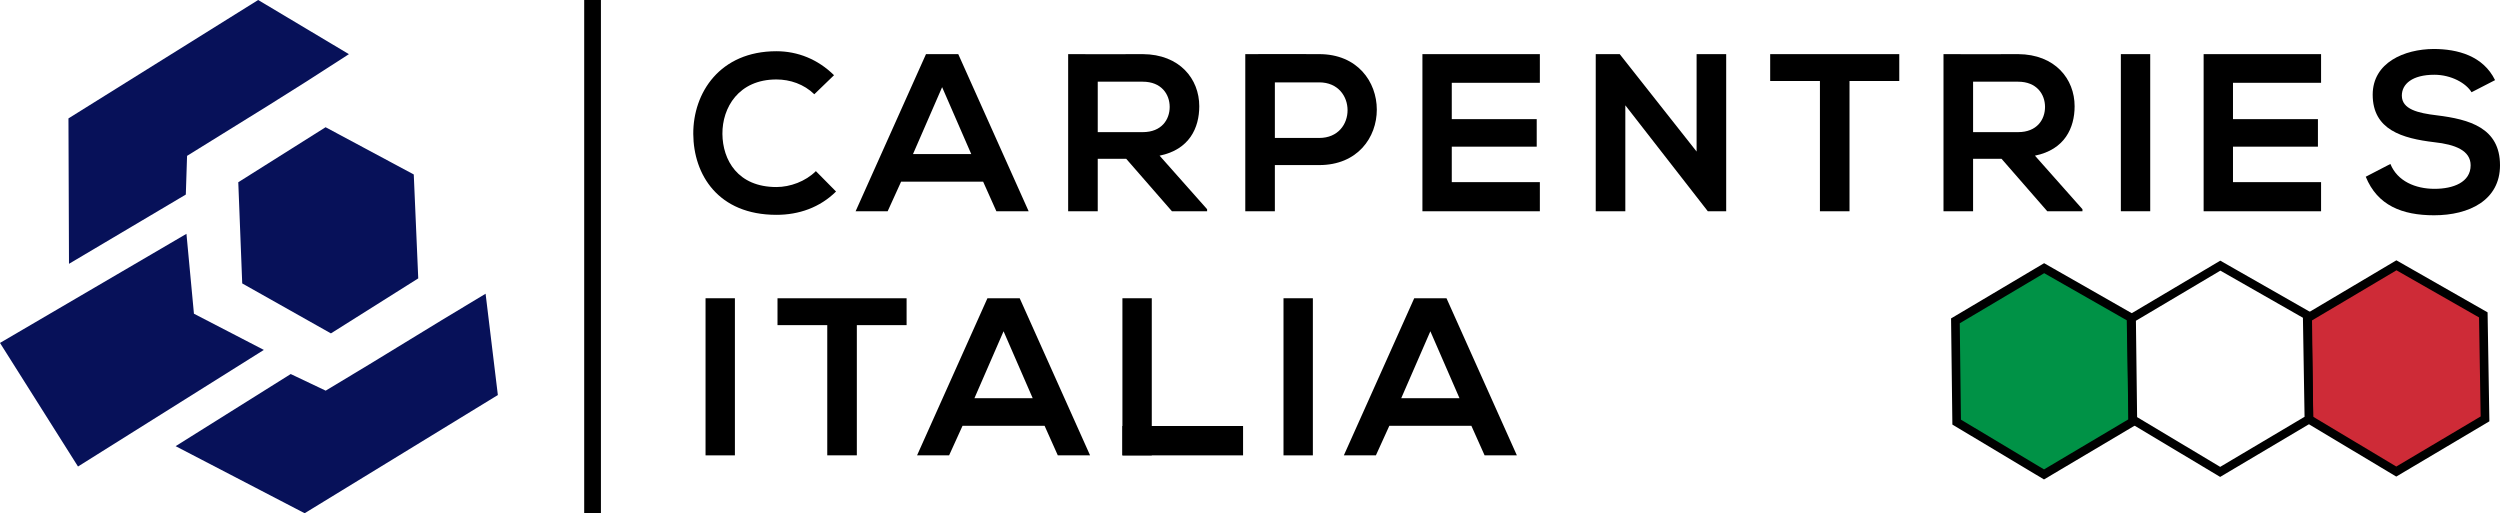 <?xml version="1.0" encoding="UTF-8" standalone="no"?>
<svg
   xmlns:dc="http://purl.org/dc/elements/1.1/"
   xmlns:cc="http://creativecommons.org/ns#"
   xmlns:rdf="http://www.w3.org/1999/02/22-rdf-syntax-ns#"
   xmlns:svg="http://www.w3.org/2000/svg"
   xmlns="http://www.w3.org/2000/svg"
   xmlns:sodipodi="http://sodipodi.sourceforge.net/DTD/sodipodi-0.dtd"
   xmlns:inkscape="http://www.inkscape.org/namespaces/inkscape"
   inkscape:export-ydpi="96.618164"
   inkscape:export-xdpi="96.618164"
   inkscape:export-filename="/Users/martino/Desktop/TheCarpentries.png"
   inkscape:version="1.0 (4035a4f, 2020-05-01)"
   sodipodi:docname="TheCarpentries.svg"
   id="svg27"
   version="1.1"
   height="79.239"
   width="385.977"
   viewBox="23.012 176.381 385.977 79.239">
  <rect x="23.012" y="176.381" width="385.977" height="79.239" fill="#333333" stroke="none"/>
  <defs
     id="defs31" />
  <sodipodi:namedview
     inkscape:guide-bbox="true"
     showguides="true"
     inkscape:current-layer="svg27"
     inkscape:window-maximized="0"
     inkscape:window-y="23"
     inkscape:window-x="0"
     inkscape:cy="78.991364"
     inkscape:cx="212.99712"
     inkscape:zoom="2.9227449"
     showgrid="false"
     id="namedview29"
     inkscape:window-height="1395"
     inkscape:window-width="2560"
     inkscape:pageshadow="2"
     inkscape:pageopacity="0"
     guidetolerance="10"
     gridtolerance="10"
     objecttolerance="10"
     borderopacity="1"
     bordercolor="#666666"
     pagecolor="#ffffff"
     inkscape:document-rotation="0" />
  <rect
     inkscape:export-ydpi="96.618164"
     inkscape:export-xdpi="96.618164"
     y="154.215"
     x="5.419"
     height="114.702"
     width="431.717"
     id="rect1027"
     style="opacity:1;fill:#ffffff;fill-opacity:1;stroke:#000000;stroke-width:0.5;stroke-miterlimit:2;stroke-dasharray:none;stroke-opacity:0.372" />
  <path
     transform="matrix(1, 0, 0, 1, 3.552713678800501e-15, 3.552713678800501e-15)"
     d="m 60.409,220.139 -0.609,-15.622 13.481,-8.494 13.613,7.295 0.692,16.043 -13.481,8.493 z"
     style="fill:#071159;fill-rule:evenodd;stroke:none;stroke-opacity:1;stroke-width:0.5;stroke-miterlimit:2;stroke-dasharray:none;fill-opacity:1"
     id="path2" />
  <path
     transform="matrix(1, 0, 0, 1, 3.552713678800501e-15, 3.552713678800501e-15)"
     d="m 33.663,217.112 -0.082,-22.45 29.291,-18.281 14.009,8.363 c -10.103,6.564 -14.745,9.331 -24.988,15.699 l -0.193,5.975 z"
     style="fill:#071159;fill-rule:evenodd;fill-opacity:1;stroke-width:0.5;stroke-miterlimit:2;stroke-dasharray:none;stroke:none;stroke-opacity:1"
     id="path4" />
  <path
     transform="matrix(1, 0, 0, 1, 3.552713678800501e-15, 3.552713678800501e-15)"
     d="m 35.055,248.407 -12.043,-19.081 28.786,-16.845 1.156,12.335 10.793,5.589 z"
     style="fill:#071159;fill-rule:evenodd;fill-opacity:1;stroke:none;stroke-opacity:1;stroke-width:0.5;stroke-miterlimit:2;stroke-dasharray:none"
     id="path6" />
  <path
     transform="matrix(1, 0, 0, 1, 3.552713678800501e-15, 3.552713678800501e-15)"
     d="m 50.128,245.264 19.919,10.355 29.829,-18.249 -1.893,-15.642 c -10.338,6.184 -14.348,8.786 -24.688,14.966 l -5.399,-2.566 z"
     style="fill:#071159;fill-rule:evenodd;fill-opacity:1;stroke-width:0.5;stroke-miterlimit:2;stroke-dasharray:none;stroke:none;stroke-opacity:1"
     id="path8" />
  <path
     inkscape:export-ydpi="96.618164"
     inkscape:export-xdpi="96.618164"
     transform="matrix(1, 0, 0, 1, 3.552713678800501e-15, 3.552713678800501e-15)"
     d="m 113.207,176.381 v 79.239 h 2.582 v -79.239 z"
     style="fill:#000000;fill-rule:evenodd;opacity:1"
     id="path34" />
  <g
     transform="translate(0,-37.648)"
     id="g869-5">
    <path
       d="m 148.975,240.449 c -1.591,1.591 -3.979,2.457 -6.09,2.457 -5.987,0 -8.305,-4.187 -8.339,-8.201 -0.035,-4.048 2.491,-8.408 8.339,-8.408 2.11,0 4.256,0.727 5.848,2.284 l 3.045,-2.941 c -2.491,-2.457 -5.606,-3.702 -8.893,-3.702 -8.755,0 -12.872,6.436 -12.838,12.768 0.035,6.298 3.841,12.492 12.838,12.492 3.495,0 6.713,-1.142 9.204,-3.599 z"
       style="fill:#000000;fill-rule:evenodd"
       id="path12-8" />
    <path
       d="m 176.842,246.643 h 4.983 L 170.959,222.387 h -4.983 l -10.865,24.257 h 4.948 l 2.076,-4.568 h 12.665 z m -3.876,-8.824 h -8.997 l 4.498,-10.335 z"
       style="fill:#000000;fill-rule:evenodd"
       id="path14-1" />
    <path
       d="m 209.379,246.332 -7.336,-8.27 c 4.602,-0.934 6.125,-4.291 6.125,-7.63 0,-4.205 -3.01,-8.011 -8.72,-8.045 -3.841,0.035 -7.682,0 -11.523,0 v 24.257 h 4.568 v -8.097 h 4.395 l 7.059,8.097 h 5.433 z m -9.931,-19.689 c 2.872,0 4.153,1.944 4.153,3.893 0,1.949 -1.246,3.893 -4.153,3.893 h -6.955 v -7.786 z"
       style="fill:#000000;fill-rule:evenodd"
       id="path16-4" />
    <path
       d="m 219.84,226.746 h 6.851 c 5.813,0 5.848,8.582 0,8.582 h -6.851 z m 6.851,-4.36 c -3.807,-0.034 -7.613,0 -11.419,0 v 24.257 h 4.567 v -7.128 h 6.851 c 11.869,0 11.834,-17.129 0,-17.129 z"
       style="fill:#000000;fill-rule:evenodd"
       id="path18-7" />
    <path
       d="m 260.752,242.145 h -13.599 v -5.467 h 13.114 v -4.256 h -13.114 v -5.606 h 13.599 v -4.429 h -18.132 c 0,8.085 0,16.194 0,24.257 h 18.132 z"
       style="fill:#000000;fill-rule:evenodd"
       id="path20-1" />
    <path
       d="m 284.951,237.427 -11.869,-15.041 h -3.703 v 24.257 h 4.568 v -16.355 l 12.734,16.355 v 0 h 2.838 v -24.257 h -4.567 z"
       style="fill:#000000;fill-rule:evenodd"
       id="path22-3" />
    <path
       d="m 303.993,246.643 h 4.567 v -20.104 h 7.682 v -4.152 c -7.025,0 -12.942,0 -19.931,0 v 4.152 h 7.682 z"
       style="fill:#000000;fill-rule:evenodd"
       id="path24-8" />
    <path
       d="m 344.524,246.332 -7.336,-8.27 c 4.602,-0.934 6.125,-4.291 6.125,-7.63 0,-4.205 -3.01,-8.011 -8.72,-8.045 -3.841,0.035 -7.682,0 -11.523,0 v 24.257 h 4.567 v -8.097 h 4.395 l 7.059,8.097 h 5.433 z m -9.931,-19.689 c 2.872,0 4.153,1.944 4.153,3.893 0,1.949 -1.246,3.893 -4.153,3.893 h -6.955 v -7.786 z"
       style="fill:#000000;fill-rule:evenodd"
       id="path26-4" />
    <path
       d="m 354.986,246.643 v -24.257 h -4.533 v 24.257 z"
       style="fill:#000000;fill-rule:evenodd"
       id="path28-8" />
    <path
       d="m 381.364,242.145 h -13.599 v -5.467 h 13.114 v -4.256 h -13.114 v -5.606 h 13.599 v -4.429 h -18.132 c 0,8.085 0,16.194 0,24.257 h 18.132 z"
       style="fill:#000000;fill-rule:evenodd"
       id="path30-0" />
    <path
       d="m 408.227,226.401 c -1.834,-3.737 -5.744,-4.81 -9.516,-4.81 -4.464,0.035 -9.377,2.076 -9.377,7.059 0,5.433 4.568,6.747 9.516,7.336 3.218,0.346 5.606,1.28 5.606,3.564 0,2.63 -2.699,3.633 -5.571,3.633 -2.941,0 -5.744,-1.176 -6.817,-3.841 l -3.806,1.972 c 1.8,4.429 5.606,5.952 10.554,5.952 5.398,0 10.174,-2.318 10.174,-7.716 0,-5.779 -4.706,-7.093 -9.758,-7.716 -2.907,-0.346 -5.398,-0.934 -5.398,-3.045 0,-1.8 1.627,-3.218 5.018,-3.218 2.63,0 4.914,1.315 5.744,2.699 z"
       style="fill:#000000;fill-rule:evenodd"
       id="path32-4" />
  </g>
  <path
     d="m 186.328,246.685 h 4.983 l -10.866,-24.257 h -4.983 l -10.865,24.257 h 4.948 l 2.076,-4.568 h 12.665 z m -3.876,-8.824 h -8.997 l 4.498,-10.335 z"
     style="fill:#000000;fill-rule:evenodd"
     id="path14" />
  <path
     inkscape:export-ydpi="96.618164"
     inkscape:export-xdpi="96.618164"
     d="m 136.474,246.685 v -24.257 h -4.533 v 24.257 z"
     style="fill:#000000;fill-rule:evenodd;opacity:1"
     id="path28" />
  <path
     id="path24-6"
     style="fill:#000000;fill-rule:evenodd"
     d="m 150.733,246.685 h 4.567 v -20.104 h 7.682 v -4.152 c -7.025,0 -12.942,0 -19.931,0 v 4.152 h 7.682 z" />
  <g
     transform="translate(14.06,-64.619)"
     id="g1007">
    <path
       id="path28-6-9"
       style="fill:#000000;fill-rule:evenodd"
       d="m 186.776,311.304 v -24.257 h -4.533 v 24.257 z" />
    <path
       d="m 182.243,311.304 h 18.627 v -4.533 h -18.627 z"
       style="fill:#000000;fill-rule:evenodd;stroke-width:0.876"
       id="path28-6-9-4" />
  </g>
  <path
     id="path14-2"
     style="fill:#000000;fill-rule:evenodd"
     d="m 252.221,246.685 h 4.983 l -10.866,-24.257 h -4.983 l -10.865,24.257 h 4.948 l 2.076,-4.568 h 12.665 z m -3.876,-8.824 h -8.997 l 4.498,-10.335 z" />
  <path
     id="path28-6"
     style="fill:#000000;fill-rule:evenodd"
     d="m 225.706,246.685 v -24.257 h -4.533 v 24.257 z" />
  <g
     transform="translate(151.228,-73.219)"
     id="g2115">
    <path
       d="m 173.874,314.77 -0.193,-15.633 13.702,-8.132 13.414,7.655 0.265,16.056 -13.702,8.132 z"
       style="fill:#009246;fill-opacity:1;fill-rule:evenodd;stroke:#000000;stroke-width:1.333;stroke-miterlimit:2;stroke-dasharray:none;stroke-opacity:1"
       id="path2-9" />
    <path
       id="path2-9-9"
       style="fill:#ce2b37;fill-opacity:1;fill-rule:evenodd;stroke:#000000;stroke-width:1.333;stroke-miterlimit:2;stroke-dasharray:none;stroke-opacity:1"
       d="m 228.26,314.326 -0.193,-15.633 13.702,-8.132 13.414,7.655 0.265,16.056 -13.702,8.132 z" />
    <path
       d="m 201.072,314.379 -0.193,-15.633 13.702,-8.132 13.414,7.655 0.265,16.056 -13.702,8.132 z"
       style="fill:#ffffff;fill-opacity:1;fill-rule:evenodd;stroke:#000000;stroke-width:1.333;stroke-miterlimit:2;stroke-dasharray:none;stroke-opacity:1"
       id="path2-9-9-0" />
  </g>
</svg>

